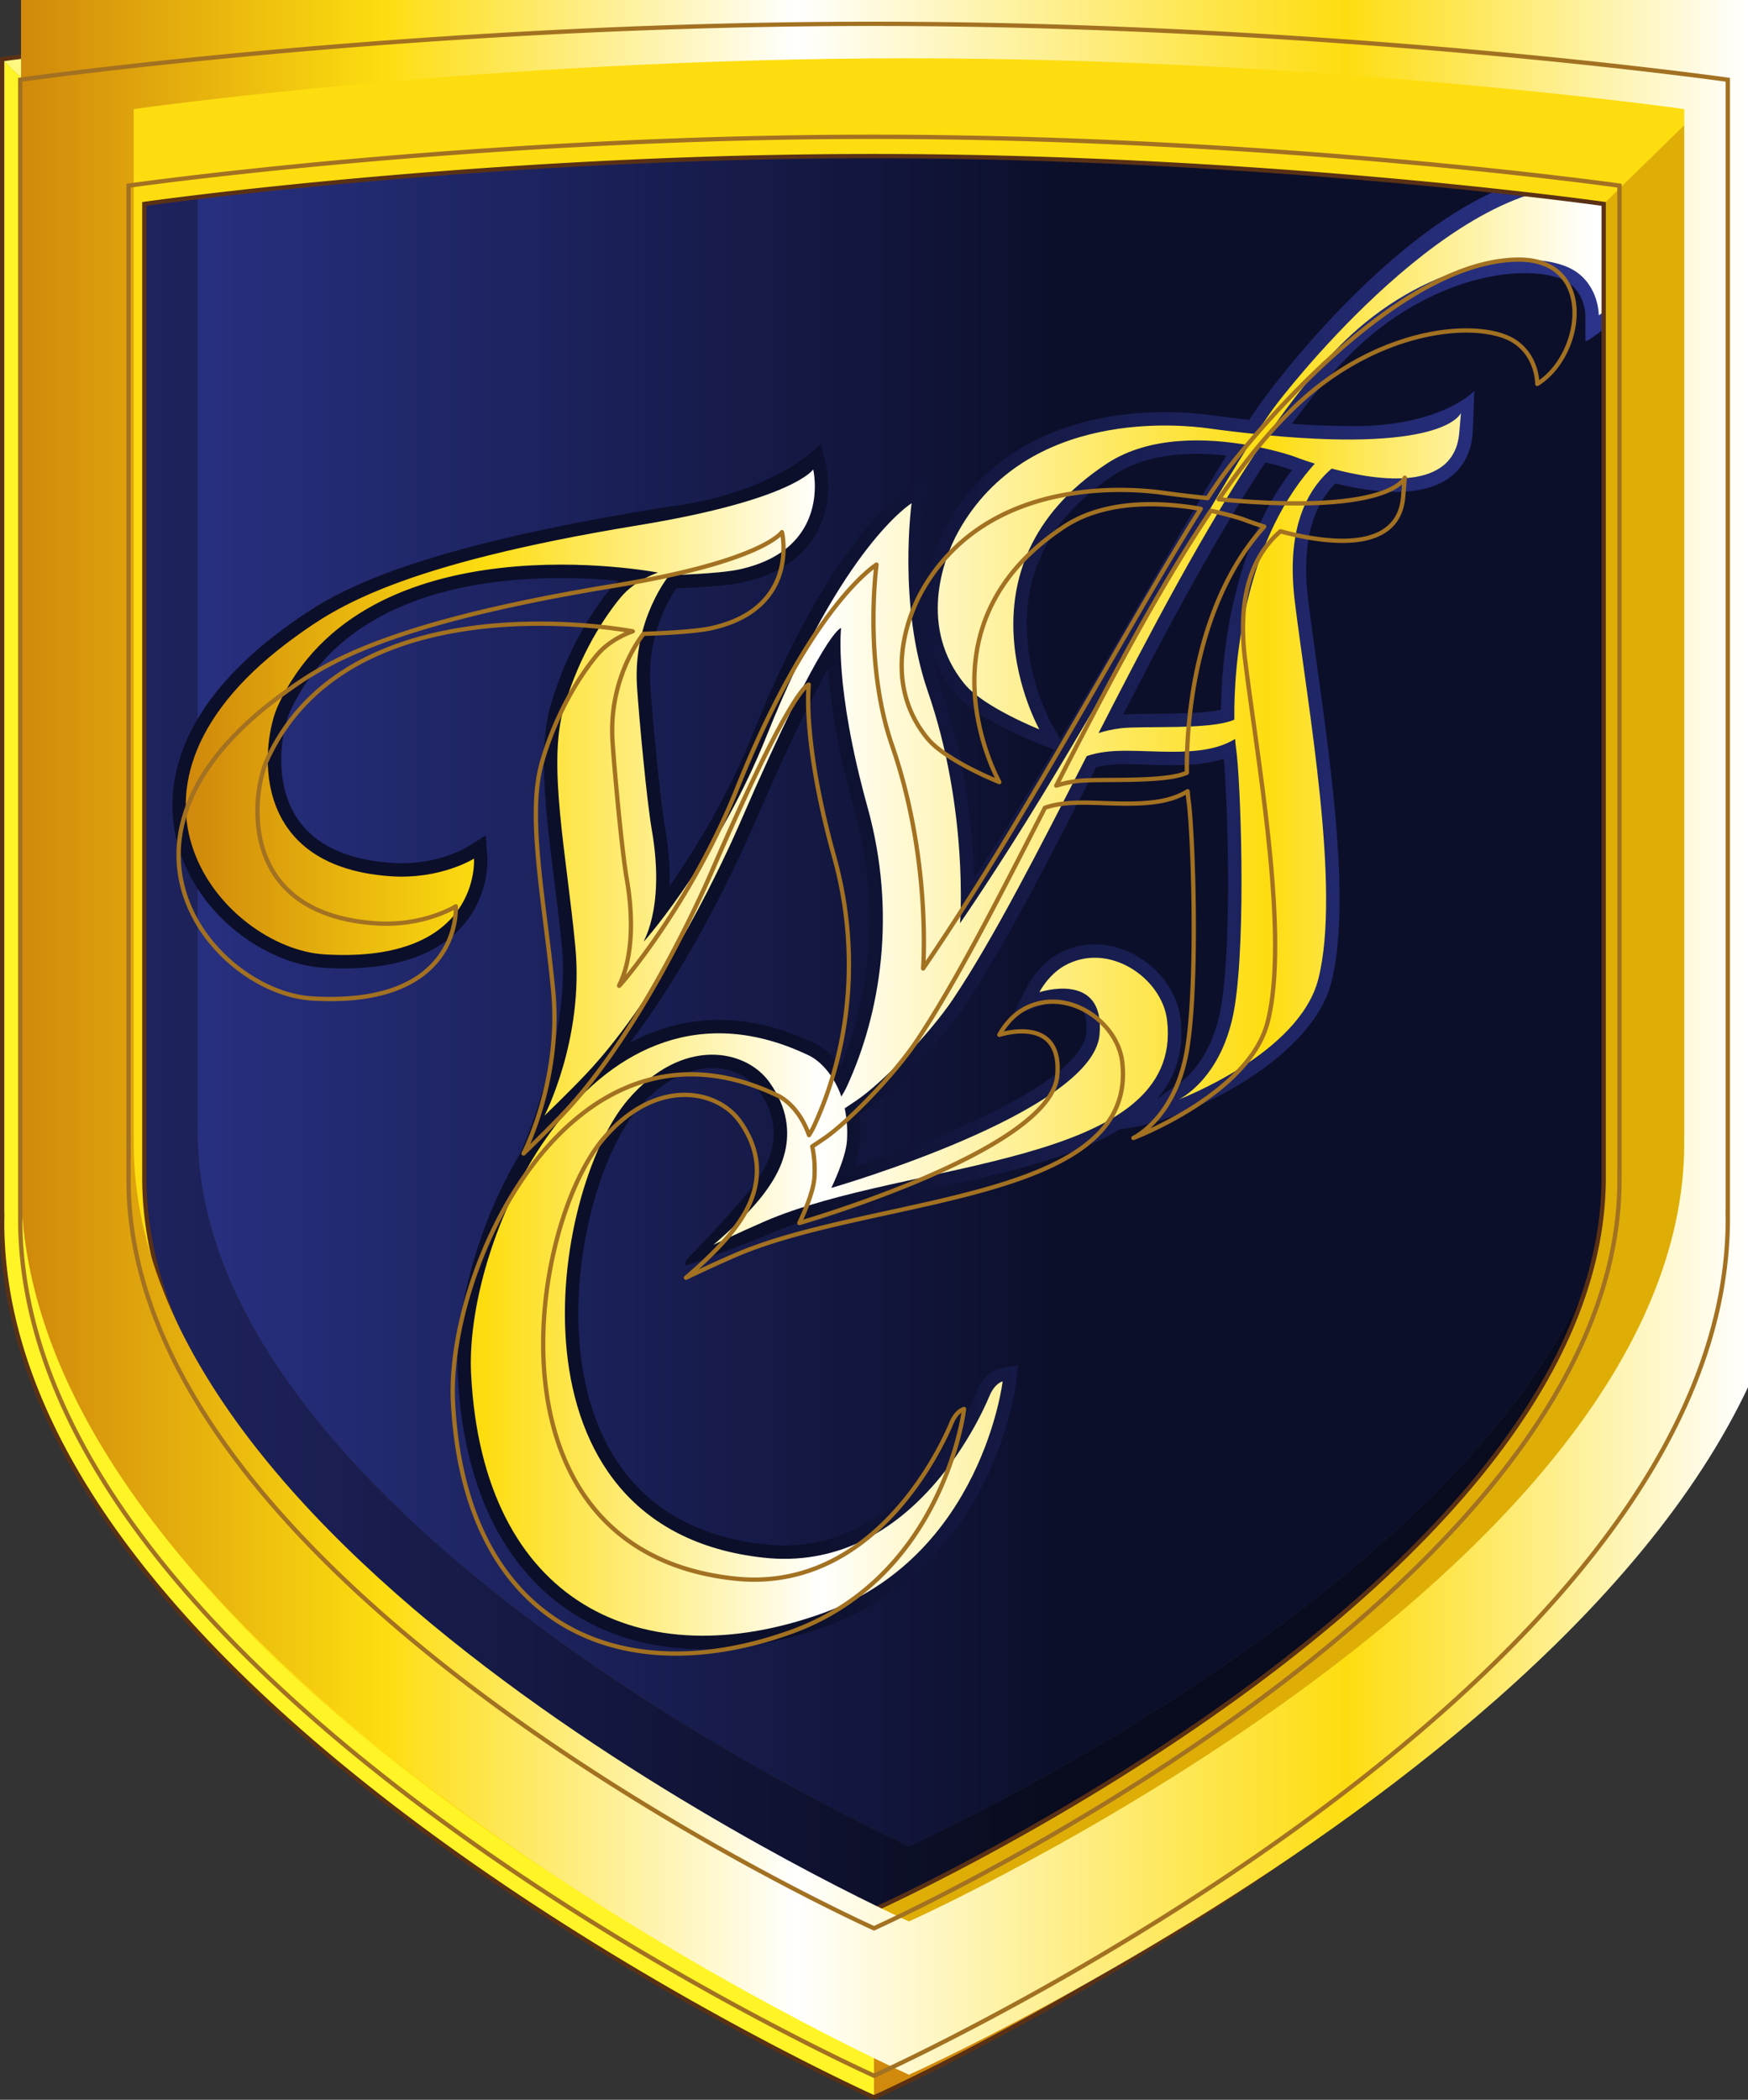 <svg xmlns="http://www.w3.org/2000/svg" viewBox="0 0 507.8 609.9" height="609.9" width="507.8"><rect x="0" y="0" width="507.8" height="609.9" fill="#333333" stroke="none"/><defs><clipPath id="a"><path d="M2031.23 55.898S46.973 947.47 46.973 2047.28c0 5.76.172 11.49.218 17.24h-.222v2629.31s911.902 130 1981.791 130c1069.89 0 1986.71-130 1986.71-130V2064.52h-.21c.05-5.75.21-11.48.21-17.24 0-1099.811-1984.24-1991.382-1984.24-1991.382m-2.27 4571.202c-981.6 0-1818.245-119.26-1818.245-119.26V2095.49h.207c-.047-5.27-.203-10.53-.203-15.82 0-1009.04 1820.511-1827.041 1820.511-1827.041s3.03 1.371 8.79 4.012c135.92 62.668 1811.71 854.899 1811.71 1823.029 0 5.29-.15 10.55-.19 15.82h.19v2412.35h-.01c-.47.06-841.45 119.26-1822.76 119.26m2.27-4060.198s-3.79 1.7-10.93 5C1880.57 636.66 441.738 1323.86 441.738 2162.09c0 4.61.133 9.2.176 13.8h-.18v2106.22s730.476 104.13 1587.516 104.13c857.03 0 1591.46-104.13 1591.46-104.13V2175.89h-.18c.04-4.6.18-9.19.18-13.8 0-881.01-1589.48-1595.188-1589.48-1595.188"/></clipPath><linearGradient id="b" gradientTransform="matrix(3968.51 0 0 -3968.51 46.968 2439.87)" gradientUnits="userSpaceOnUse" x2="1"><stop offset="0" stop-color="#2d3691"/><stop offset=".583" stop-color="#0c0f2a"/><stop offset="1" stop-color="#0c0f2a"/></linearGradient><clipPath id="c"><path d="M2031.23 252.629S210.719 1070.63 210.719 2079.67c0 5.29.156 10.55.203 15.82h-.207v2412.35S1047.36 4627.1 2028.96 4627.1c981.31 0 1822.29-119.2 1822.76-119.26h.01V2095.49h-.19c.04-5.27.19-10.53.19-15.82 0-968.13-1675.79-1760.361-1811.71-1823.029-5.76-2.641-8.79-4.012-8.79-4.012m-1.98 4133.611c-857.04 0-1587.516-104.13-1587.516-104.13V2175.89h.18c-.043-4.6-.176-9.19-.176-13.8 0-838.23 1438.832-1525.43 1578.562-1590.188 7.14-3.3 10.93-5 10.93-5S3620.71 1281.08 3620.71 2162.09c0 4.61-.14 9.2-.18 13.8h.18v2106.22s-734.43 104.13-1591.46 104.13"/></clipPath><linearGradient id="d" gradientTransform="matrix(3968.51 0 0 -3968.51 46.968 2439.87)" gradientUnits="userSpaceOnUse" x2="1"><stop offset="0" stop-color="#212666"/><stop offset=".583" stop-color="#090b1e"/><stop offset="1" stop-color="#090b1e"/></linearGradient><clipPath id="e"><path d="M2728.28 3105.54c-37.25-8.04-103.25-8.49-149.39-8.8-27.31-.19-51.52-.36-69.08-1.71 101.52 197.08 208.72 398.35 317.98 563.49 29.42-6.96 48.91-13.46 52.05-14.53 1.15-.44 3.63-1.41 7.28-2.76-139.46-181.61-157.68-432.82-158.84-535.69zm1.07-659.01c-23.07-141.38-104.56-182.78-108.02-184.47l-36.36-26.66c43.76 50.53 61.25 110.23 52.83 180.33-10.78 89.93-98.43 165.89-191.39 165.9-29.26.01-57.14-7.38-82.87-21.96-43-24.34-65.35-66.86-67.75-71.63l-32.82-64.99 69.08 23.01c.11.04 20.32 6.55 42.75 6.55 19.11 0 32.96-4.55 41.14-13.51 12.37-13.54 12.94-38.49 11.26-57.03-2.49-27.35-35.5-102.7-287.62-211.42-87.08-37.56-174.12-67.67-229.82-85.75 6.43 18.91 11.83 39.23 12.89 56.33 1.28 20.51.57 40.57-2.09 59.86l8.48 5.66c62.51 41.68 171.77 155.7 224.82 234.63 89.38 132.88 189.51 328.55 295.53 535.83 18.2 4.8 39.24 6.91 67.69 6.91 14.4 0 29.5-.51 45.49-1.05 17.96-.6 36.53-1.23 56.39-1.23 37.03 0 78.01 2.07 115.71 14.34 8.5-92.59 18.59-403.16-5.32-549.65zm-908.98-86.08c-72.4 34.71-144.44 52.32-214.12 52.32-68.38 0-135.13-17.2-198.04-50.56 143.31 187.7 249.8 425.29 272.5 477.71 84.33 194.85 137.4 300.32 169.56 357.19 4.84-68.09 19.5-173.3 59.48-317.21 69.49-250.18 16.61-455.66-30.63-571.35-16.61 23.26-36.9 41.43-58.75 51.9zm311.58 784.16c46.16-56.58 166.02-105.27 179.55-110.63l44.19-17.55c-17.47-29.3-34.88-58.23-52.18-86.62a7106.001 7106.001 0 0 0-126.74-200.29c-2.71 99.94-17.47 260.35-75.23 427.44-9.99 28.89-17.71 58.59-23.62 88.18 10.12-33.61 27.24-67.68 54.03-100.53zm358.04 486.08c47.27 31.08 109.29 46.84 184.33 46.84 21.35 0 43.58-1.29 66.45-3.84-55.99-90.93-124.95-210.32-197.4-335.74-57.18-99.01-115.79-200.45-173.86-298.28l-20.81 36.92c-.46.81-48.13 87.2-53.71 198.6-7.33 146.01 58.28 265.62 195 355.5zm1058.36 300.11c34.09 21.59 193.75 133.13 130.23 293.09-20.03 50.44-80.62 78.46-146.93 81.98-5.43.29-10.99.43-16.52.43-315.43 0-667.22-473.76-685.01-498.01-11.04-14.4-23.77-32.44-38.65-54.85-29 3.18-57.79 6.73-87.5 10.79-21.89 2.99-57.18 6.55-101 6.55-129.38 0-364.71-32.65-487.07-251.32-12.07-21.58-51.25-98.9-50.33-191.54-13.04 127.03 1.04 233.64 1.25 235.16l8.55 62.54-53.89-32.84c-6.62-4.04-163.99-103.73-335.99-533.7-59-147.49-133.95-268.62-189.41-347.68 1.51 40.51-1.88 84.96-10.22 132.52-10.36 59-27.86 245.01-32.43 315.04-7.21 110.66 39.07 190.53 57.75 217.89 32.44 1.15 109.65 4.73 148.51 13.37 74.49 16.55 128.43 50.84 160.3 101.91 45.9 73.55 27.24 154.13 26.42 157.52l-12.01 49.85s-95.62-105.61-326.15-138.16c-28.57-4.03-58-8.96-86.52-13.82-556.968-95.09-693.996-193.35-775.867-252.06-281.648-202.03-276.082-396.73-247.695-494.81 46.52-160.73 202.168-264.29 325.77-271.57 14.992-.87 29.769-1.32 43.917-1.32 117.719 0 205.676 30.29 261.415 90.04 65.21 69.89 60.18 153.83 59.93 157.37l-3.47 50.07-42.45-26.77c-.48-.29-58.585-35.64-145.76-35.64-7.68 0-15.469.28-23.157.81-104.875 7.43-177.347 43.69-215.394 107.8-49.028 82.6-28.078 192.29-11 229.65 112.953 247.01 391.901 298.86 606.011 298.86 48.66 0 92.32-2.79 127.11-6.13-5.81-5.31-11.46-11.12-16.74-17.47-26.9-32.28-93.8-122.27-133.73-260.23-28.6-98.75-11.11-239.08 7.41-387.64 6.29-50.51 12.8-102.74 17.79-155.1 18.56-194.9-85.29-445.73-93.49-459.38-99.27-165.1-146.33-361.3-139.56-494.13 10.07-197.79 67.04-352.62 169.33-460.18 95.12-100.01 226.09-152.87 378.76-152.87 87.78 0 180.7 17.32 276.19 51.49 153.7 54.99 275.66 166.39 352.7 322.15 57.82 116.91 70.08 216.84 70.58 221.03l4.71 40.06-39.73-7.02c-5.56-.97-34.18-8.04-52.02-50.81-14.71-35.34-151.67-345.12-430.24-345.12-14.45 0-29.28.83-44.07 2.46-185.57 20.5-311.5 111.76-374.31 271.26-43.64 110.81-53.93 252.43-28.98 398.75 21.5 126.06 67.81 242.68 120.87 304.35 49.72 57.79 108.24 89.62 164.78 89.62 42.77 0 81.33-18.04 103.15-48.25 70.97-98.3 13.38-179.55-5.54-206.24l-1.22-1.71c-36.67-51.96-154.66-173.16-154.66-173.16.09.04-4.98-13.23.95-11.38 31.43 9.79 139.83 50.43 186.87 70.8 96.2 41.66 225.06 69.77 349.68 96.96 141.96 30.98 288.75 63.01 395.85 116.33 13.15 6.54 25.32 13.39 36.95 20.41 131.06 10.93 425.95 148.41 471.69 327.82 43.11 169.14 1.26 469.09-32.37 710.09-7.25 51.92-14.08 100.97-19.42 144.28-14.52 117.77 5.98 205.28 60.93 260.45 50.72-12.55 96.26-18.91 135.59-18.91 139.32 0 166.99 81.2 171.08 129.6l3.67 95.95s-75.57-81.74-281.16-78.59c-38.18.59-80.46 1.69-126.17 5.03 65.09 89.36 125.13 156.01 182.73 202.98 102.68 83.74 228.92 133.73 337.7 133.73 41.11 0 76.12-7.54 96.05-20.68 38.52-25.42 39.02-71.24 39.02-73.18l.07-56.92s2.18-1.81 5.57.35z"/></clipPath><linearGradient id="f" gradientTransform="translate(3693.36 2656.56) scale(-3308.08 3308.08)" gradientUnits="userSpaceOnUse" x2="1"><stop offset="0" stop-color="#2d3691"/><stop offset=".583" stop-color="#0c0f2a"/><stop offset="1" stop-color="#0c0f2a"/></linearGradient><clipPath id="g"><path d="M2890.2 3672.16s18.86-7.48 47.93-16.62c-2.75-3.02-5.61-6.2-8.55-9.63-149.1-173.08-172.88-434.74-171.3-562.31-52.53-23.74-205.87-13.22-254.15-19.27-20.36-2.54-36.41-6.53-49.33-10.74 113.76 221.95 235 453.72 359.43 638.67 45.95-9.57 75.97-20.1 75.97-20.1zm688.15 318.64c103.18 70.7 128.37 285.17-48.3 285.11-308.87-.11-675.93-485.63-675.93-485.63-13.56-17.64-29.62-40.95-47.63-68.61-33.16 3.44-68.45 7.62-106.58 12.83-58.63 8.01-403.61 45.94-557.83-229.69-37.36-66.78-88.58-216.56 13.12-341.23 42.56-52.18 167.36-101.72 167.36-101.72s-203.44 360.92 150.94 593.89c96.99 63.77 227.98 56.76 317.04 41.04-114.1-180.06-295.86-510.84-461.41-782.59-101.76-166.98-183.74-285.46-183.74-285.46s19.67 252.63-72.21 518.43c-67.16 194.28-36.09 419.99-36.09 419.99s-153.48-93.58-323.75-519.22c-105-262.5-263.59-448.73-273.44-458.59-9.85-9.85 49.22 62.34 16.41 249.39-10.79 61.47-28.33 249.43-32.81 318.26-9.85 150.94 72.18 249.37 72.18 249.37s110.86 2.76 157.5 13.13c206.72 45.94 164.06 223.13 164.06 223.13s-44.06-67.86-390.46-124.68c-538.714-88.38-678.346-185.86-763.428-246.87-475.778-341.26-160.778-698.92 62.347-712.04 349.811-20.57 333.581 214.05 333.581 214.05s-74.979-47.28-187.03-39.37c-324.844 22.97-286.004 304.52-251.562 379.84 194.699 425.79 849.852 298.6 849.852 298.6s-50.33-15.62-83.14-55-91.87-124.68-127.96-249.37c-36.11-124.69 6.56-324.84 26.24-531.57 19.69-206.74-68.91-377.34-68.91-377.34s53.46 51.31 91.88 91.87c177.19 187.04 317.31 498.22 344.53 561.09 190.31 439.69 226.41 436.41 226.41 436.41s-15.97-130.2 59.06-400.32c65.63-236.24 29.53-459.34-45.94-623.43-3.66-7.95-7.95-15.64-12.56-23.02-16.88 48.28-47.09 79.63-72.74 91.91-479.06 229.71-770.61-399.28-754.68-711.99 26.24-515.16 383.53-678.201 784.21-534.85 357.66 127.97 403.59 518.44 403.59 518.44s-17.13-3.03-29.55-32.81c-22.11-53.13-178.9-397.01-505.29-360.94-593.91 65.61-476.21 821.12-301.87 1023.75 121.4 141.1 262.22 112.44 314.99 39.36 85.31-118.15 11.23-217.6-6.56-242.81-39.38-55.79-118.13-121.41-118.13-121.41s57.72 27.75 114.85 52.5c318.28 137.83 938.44 121.41 899.04 449.53-11.34 94.53-131.23 177.19-229.68 121.41-36.34-20.57-55.77-59.05-55.77-59.05s147.66 49.2 134.52-95.17c-15.83-173.97-599.36-342.03-599.36-342.03s32.53 66.34 34.99 105.78c1.66 26.6-.43 50.64-5.09 72.07 7.8 5.21 16.05 10.72 24.78 16.54 59.06 39.38 165.93 151.08 216.56 226.41 89.99 133.79 191.15 332.22 299.5 544.06 54.72 18.94 115.56 9.66 190.5 9.66 53.87 0 102.82 4.97 141.07 28.67.65-8.71 1.4-16.02 2.21-21.32 9.83-65.62 22.96-416.72-3.28-577.5-26.23-160.78-124.7-206.7-124.7-206.7s269.07 101.68 311.73 269.05c50.91 199.74-22.97 603.75-52.5 843.28-22.26 180.6 39.41 260.44 82.35 297.26 105.98-28.36 273.98-51.82 285.14 80.08l3.77 44.46s-30.33-88.19-432.4-50.08c72.17 104.28 145.31 191.93 218.63 251.71 188.89 154.04 396.97 162.5 469.23 114.84 53.44-35.27 52.5-98.43 52.5-98.43s-.63-.66 5.64 3.64z"/></clipPath><linearGradient id="h" gradientTransform="matrix(3244.24 0 0 -3244.24 415.088 2656.37)" gradientUnits="userSpaceOnUse" x2="1"><stop offset="0" stop-color="#d18a0b"/><stop offset=".202" stop-color="#fddd10"/><stop offset=".436" stop-color="#fff"/><stop offset=".748" stop-color="#fddd10"/><stop offset=".975" stop-color="#fff"/><stop offset="1" stop-color="#fff"/></linearGradient><clipPath id="i"><path d="M3763.68 2152.15h-.2c.05-5.02.2-10.02.2-15.05 0-960.24-1732.45-1738.67-1732.45-1738.67S298.773 1176.86 298.773 2137.1c0 5.03.149 10.03.192 15.05h-.195V4447.8s796.18 113.5 1730.3 113.5 1734.61-113.5 1734.61-113.5V2152.15zm251.79 2541.68s-916.82 130-1986.71 130c-1069.889 0-1981.791-130-1981.791-130V2064.52h.222c-.047-5.75-.218-11.48-.218-17.24C46.973 947.469 2031.23 55.898 2031.23 55.898S4015.47 947.47 4015.47 2047.28c0 5.76-.16 11.49-.21 17.24h.21v2629.31z"/></clipPath><linearGradient id="j" gradientTransform="matrix(3968.51 0 0 -3968.51 46.968 2439.87)" gradientUnits="userSpaceOnUse" x2="1"><stop offset="0" stop-color="#d18a0b"/><stop offset=".202" stop-color="#fddd10"/><stop offset=".436" stop-color="#fff"/><stop offset=".748" stop-color="#fddd10"/><stop offset=".975" stop-color="#fff"/><stop offset="1" stop-color="#fff"/></linearGradient></defs><g clip-path="url(#a)" transform="matrix(.13 0 0 -.13 0 609.9)"><path d="M2031.23 55.898S46.973 947.47 46.973 2047.28c0 5.76.172 11.49.218 17.24h-.222v2629.31s911.902 130 1981.791 130c1069.89 0 1986.71-130 1986.71-130V2064.52h-.21c.05-5.75.21-11.48.21-17.24 0-1099.811-1984.24-1991.382-1984.24-1991.382m-2.27 4571.202c-981.6 0-1818.245-119.26-1818.245-119.26V2095.49h.207c-.047-5.27-.203-10.53-.203-15.82 0-1009.04 1820.511-1827.041 1820.511-1827.041s3.03 1.371 8.79 4.012c135.92 62.668 1811.71 854.899 1811.71 1823.029 0 5.29-.15 10.55-.19 15.82h.19v2412.35h-.01c-.47.06-841.45 119.26-1822.76 119.26m2.27-4060.198s-3.79 1.7-10.93 5C1880.57 636.66 441.738 1323.86 441.738 2162.09c0 4.61.133 9.2.176 13.8h-.18v2106.22s730.476 104.13 1587.516 104.13c857.03 0 1591.46-104.13 1591.46-104.13V2175.89h-.18c.04-4.6.18-9.19.18-13.8 0-881.01-1589.48-1595.188-1589.48-1595.188" fill="url(#b)"/></g><g clip-path="url(#c)" transform="matrix(.13 0 0 -.13 0 609.9)"><path d="M2031.23 252.629S210.719 1070.63 210.719 2079.67c0 5.29.156 10.55.203 15.82h-.207v2412.35S1047.36 4627.1 2028.96 4627.1c981.31 0 1822.29-119.2 1822.76-119.26h.01V2095.49h-.19c.04-5.27.19-10.53.19-15.82 0-968.13-1675.79-1760.361-1811.71-1823.029-5.76-2.641-8.79-4.012-8.79-4.012m-1.98 4133.611c-857.04 0-1587.516-104.13-1587.516-104.13V2175.89h.18c-.043-4.6-.176-9.19-.176-13.8 0-838.23 1438.832-1525.43 1578.562-1590.188 7.14-3.3 10.93-5 10.93-5S3620.71 1281.08 3620.71 2162.09c0 4.61-.14 9.2-.18 13.8h.18v2106.22s-734.43 104.13-1591.46 104.13" fill="url(#d)"/></g><g clip-path="url(#e)" transform="matrix(.13 0 0 -.13 0 609.9)"><path d="M2728.28 3105.54c-37.25-8.04-103.25-8.49-149.39-8.8-27.31-.19-51.52-.36-69.08-1.71 101.52 197.08 208.72 398.35 317.98 563.49 29.42-6.96 48.91-13.46 52.05-14.53 1.15-.44 3.63-1.41 7.28-2.76-139.46-181.61-157.68-432.82-158.84-535.69zm1.07-659.01c-23.07-141.38-104.56-182.78-108.02-184.47l-36.36-26.66c43.76 50.53 61.25 110.23 52.83 180.33-10.78 89.93-98.43 165.89-191.39 165.9-29.26.01-57.14-7.38-82.87-21.96-43-24.34-65.35-66.86-67.75-71.63l-32.82-64.99 69.08 23.01c.11.04 20.32 6.55 42.75 6.55 19.11 0 32.96-4.55 41.14-13.51 12.37-13.54 12.94-38.49 11.26-57.03-2.49-27.35-35.5-102.7-287.62-211.42-87.08-37.56-174.12-67.67-229.82-85.75 6.43 18.91 11.83 39.23 12.89 56.33 1.28 20.51.57 40.57-2.09 59.86l8.48 5.66c62.51 41.68 171.77 155.7 224.82 234.63 89.38 132.88 189.51 328.55 295.53 535.83 18.2 4.8 39.24 6.91 67.69 6.91 14.4 0 29.5-.51 45.49-1.05 17.96-.6 36.53-1.23 56.39-1.23 37.03 0 78.01 2.07 115.71 14.34 8.5-92.59 18.59-403.16-5.32-549.65zm-908.98-86.08c-72.4 34.71-144.44 52.32-214.12 52.32-68.38 0-135.13-17.2-198.04-50.56 143.31 187.7 249.8 425.29 272.5 477.71 84.33 194.85 137.4 300.32 169.56 357.19 4.84-68.09 19.5-173.3 59.48-317.21 69.49-250.18 16.61-455.66-30.63-571.35-16.61 23.26-36.9 41.43-58.75 51.9zm311.58 784.16c46.16-56.58 166.02-105.27 179.55-110.63l44.19-17.55c-17.47-29.3-34.88-58.23-52.18-86.62a7106.001 7106.001 0 0 0-126.74-200.29c-2.71 99.94-17.47 260.35-75.23 427.44-9.99 28.89-17.71 58.59-23.62 88.18 10.12-33.61 27.24-67.68 54.03-100.53zm358.04 486.08c47.27 31.08 109.29 46.84 184.33 46.84 21.35 0 43.58-1.29 66.45-3.84-55.99-90.93-124.95-210.32-197.4-335.74-57.18-99.01-115.79-200.45-173.86-298.28l-20.81 36.92c-.46.81-48.13 87.2-53.71 198.6-7.33 146.01 58.28 265.62 195 355.5zm1058.36 300.11c34.09 21.59 193.75 133.13 130.23 293.09-20.03 50.44-80.62 78.46-146.93 81.98-5.43.29-10.99.43-16.52.43-315.43 0-667.22-473.76-685.01-498.01-11.04-14.4-23.77-32.44-38.65-54.85-29 3.18-57.79 6.73-87.5 10.79-21.89 2.99-57.18 6.55-101 6.55-129.38 0-364.71-32.65-487.07-251.32-12.07-21.58-51.25-98.9-50.33-191.54-13.04 127.03 1.04 233.64 1.25 235.16l8.55 62.54-53.89-32.84c-6.62-4.04-163.99-103.73-335.99-533.7-59-147.49-133.95-268.62-189.41-347.68 1.51 40.51-1.88 84.96-10.22 132.52-10.36 59-27.86 245.01-32.43 315.04-7.21 110.66 39.07 190.53 57.75 217.89 32.44 1.15 109.65 4.73 148.51 13.37 74.49 16.55 128.43 50.84 160.3 101.91 45.9 73.55 27.24 154.13 26.42 157.52l-12.01 49.85s-95.62-105.61-326.15-138.16c-28.57-4.03-58-8.96-86.52-13.82-556.968-95.09-693.996-193.35-775.867-252.06-281.648-202.03-276.082-396.73-247.695-494.81 46.52-160.73 202.168-264.29 325.77-271.57 14.992-.87 29.769-1.32 43.917-1.32 117.719 0 205.676 30.29 261.415 90.04 65.21 69.89 60.18 153.83 59.93 157.37l-3.47 50.07-42.45-26.77c-.48-.29-58.585-35.64-145.76-35.64-7.68 0-15.469.28-23.157.81-104.875 7.43-177.347 43.69-215.394 107.8-49.028 82.6-28.078 192.29-11 229.65 112.953 247.01 391.901 298.86 606.011 298.86 48.66 0 92.32-2.79 127.11-6.13-5.81-5.31-11.46-11.12-16.74-17.47-26.9-32.28-93.8-122.27-133.73-260.23-28.6-98.75-11.11-239.08 7.41-387.64 6.29-50.51 12.8-102.74 17.79-155.1 18.56-194.9-85.29-445.73-93.49-459.38-99.27-165.1-146.33-361.3-139.56-494.13 10.07-197.79 67.04-352.62 169.33-460.18 95.12-100.01 226.09-152.87 378.76-152.87 87.78 0 180.7 17.32 276.19 51.49 153.7 54.99 275.66 166.39 352.7 322.15 57.82 116.91 70.08 216.84 70.58 221.03l4.71 40.06-39.73-7.02c-5.56-.97-34.18-8.04-52.02-50.81-14.71-35.34-151.67-345.12-430.24-345.12-14.45 0-29.28.83-44.07 2.46-185.57 20.5-311.5 111.76-374.31 271.26-43.64 110.81-53.93 252.43-28.98 398.75 21.5 126.06 67.81 242.68 120.87 304.35 49.72 57.79 108.24 89.62 164.78 89.62 42.77 0 81.33-18.04 103.15-48.25 70.97-98.3 13.38-179.55-5.54-206.24l-1.22-1.71c-36.67-51.96-154.66-173.16-154.66-173.16.09.04-4.98-13.23.95-11.38 31.43 9.79 139.83 50.43 186.87 70.8 96.2 41.66 225.06 69.77 349.68 96.96 141.96 30.98 288.75 63.01 395.85 116.33 13.15 6.54 25.32 13.39 36.95 20.41 131.06 10.93 425.95 148.41 471.69 327.82 43.11 169.14 1.26 469.09-32.37 710.09-7.25 51.92-14.08 100.97-19.42 144.28-14.52 117.77 5.98 205.28 60.93 260.45 50.72-12.55 96.26-18.91 135.59-18.91 139.32 0 166.99 81.2 171.08 129.6l3.67 95.95s-75.57-81.74-281.16-78.59c-38.18.59-80.46 1.69-126.17 5.03 65.09 89.36 125.13 156.01 182.73 202.98 102.68 83.74 228.92 133.73 337.7 133.73 41.11 0 76.12-7.54 96.05-20.68 38.52-25.42 39.02-71.24 39.02-73.18l.07-56.92s2.18-1.81 5.57.35" fill="url(#f)"/></g><g clip-path="url(#g)" transform="matrix(.13 0 0 -.13 0 609.9)"><path d="M2890.2 3672.16s18.86-7.48 47.93-16.62c-2.75-3.02-5.61-6.2-8.55-9.63-149.1-173.08-172.88-434.74-171.3-562.31-52.53-23.74-205.87-13.22-254.15-19.27-20.36-2.54-36.41-6.53-49.33-10.74 113.76 221.95 235 453.72 359.43 638.67 45.95-9.57 75.97-20.1 75.97-20.1zm688.15 318.64c103.18 70.7 128.37 285.17-48.3 285.11-308.87-.11-675.93-485.63-675.93-485.63-13.56-17.64-29.62-40.95-47.63-68.61-33.16 3.44-68.45 7.62-106.58 12.83-58.63 8.01-403.61 45.94-557.83-229.69-37.36-66.78-88.58-216.56 13.12-341.23 42.56-52.18 167.36-101.72 167.36-101.72s-203.44 360.92 150.94 593.89c96.99 63.77 227.98 56.76 317.04 41.04-114.1-180.06-295.86-510.84-461.41-782.59-101.76-166.98-183.74-285.46-183.74-285.46s19.67 252.63-72.21 518.43c-67.16 194.28-36.09 419.99-36.09 419.99s-153.48-93.58-323.75-519.22c-105-262.5-263.59-448.73-273.44-458.59-9.85-9.85 49.22 62.34 16.41 249.39-10.79 61.47-28.33 249.43-32.81 318.26-9.85 150.94 72.18 249.37 72.18 249.37s110.86 2.76 157.5 13.13c206.72 45.94 164.06 223.13 164.06 223.13s-44.06-67.86-390.46-124.68c-538.714-88.38-678.346-185.86-763.428-246.87-475.778-341.26-160.778-698.92 62.347-712.04 349.811-20.57 333.581 214.05 333.581 214.05s-74.979-47.28-187.03-39.37c-324.844 22.97-286.004 304.52-251.562 379.84 194.699 425.79 849.852 298.6 849.852 298.6s-50.33-15.62-83.14-55-91.87-124.68-127.96-249.37c-36.11-124.69 6.56-324.84 26.24-531.57 19.69-206.74-68.91-377.34-68.91-377.34s53.46 51.31 91.88 91.87c177.19 187.04 317.31 498.22 344.53 561.09 190.31 439.69 226.41 436.41 226.41 436.41s-15.97-130.2 59.06-400.32c65.63-236.24 29.53-459.34-45.94-623.43-3.66-7.95-7.95-15.64-12.56-23.02-16.88 48.28-47.09 79.63-72.74 91.91-479.06 229.71-770.61-399.28-754.68-711.99 26.24-515.16 383.53-678.201 784.21-534.85 357.66 127.97 403.59 518.44 403.59 518.44s-17.13-3.03-29.55-32.81c-22.11-53.13-178.9-397.01-505.29-360.94-593.91 65.61-476.21 821.12-301.87 1023.75 121.4 141.1 262.22 112.44 314.99 39.36 85.31-118.15 11.23-217.6-6.56-242.81-39.38-55.79-118.13-121.41-118.13-121.41s57.72 27.75 114.85 52.5c318.28 137.83 938.44 121.41 899.04 449.53-11.34 94.53-131.23 177.19-229.68 121.41-36.34-20.57-55.77-59.05-55.77-59.05s147.66 49.2 134.52-95.17c-15.83-173.97-599.36-342.03-599.36-342.03s32.53 66.34 34.99 105.78c1.66 26.6-.43 50.64-5.09 72.07 7.8 5.21 16.05 10.72 24.78 16.54 59.06 39.38 165.93 151.08 216.56 226.41 89.99 133.79 191.15 332.22 299.5 544.06 54.72 18.94 115.56 9.66 190.5 9.66 53.87 0 102.82 4.97 141.07 28.67.65-8.71 1.4-16.02 2.21-21.32 9.83-65.62 22.96-416.72-3.28-577.5-26.23-160.78-124.7-206.7-124.7-206.7s269.07 101.68 311.73 269.05c50.91 199.74-22.97 603.75-52.5 843.28-22.26 180.6 39.41 260.44 82.35 297.26 105.98-28.36 273.98-51.82 285.14 80.08l3.77 44.46s-30.33-88.19-432.4-50.08c72.17 104.28 145.31 191.93 218.63 251.71 188.89 154.04 396.97 162.5 469.23 114.84 53.44-35.27 52.5-98.43 52.5-98.43s-.63-.66 5.64 3.64" fill="url(#h)"/></g><path d="M361.275 150.88l-.23.581c.01.005 2.38.944 6.034 2.093l.187-.596-.462-.422c-.346.38-.708.784-1.08 1.218h.001c-18.259 21.22-21.565 52.765-21.574 69.251 0 .499.003.984.009 1.454l.625-.009-.258-.569c-1.524.693-3.913 1.17-6.696 1.47-4.177.454-9.252.535-13.847.57-4.603.038-8.701.027-11.046.318-2.583.322-4.632.83-6.282 1.369l.194.593.556.285c14.218-27.74 29.366-56.695 44.891-79.77l-.518-.348-.128.612a93.639 93.639 0 0 1 6.856 1.693c.822.237 1.464.438 1.9.578.437.14.66.219.66.219l.208-.59-.23.581.23-.581.207-.589c-.02-.007-3.796-1.332-9.576-2.535a.624.624 0 0 0-.646.263c-15.583 23.162-30.744 52.149-44.966 79.897a.623.623 0 0 0 .75.879c1.58-.515 3.545-1.004 6.05-1.316 2.917-.369 9.245-.235 15.621-.37 3.192-.069 6.407-.206 9.251-.515 2.848-.313 5.316-.783 7.076-1.574a.626.626 0 0 0 .368-.577 107.19 107.19 0 0 1-.009-1.438c-.01-16.331 3.346-47.654 21.27-68.436l.001-.001c.363-.422.714-.815 1.057-1.19a.626.626 0 0 0-.275-1.016 111.917 111.917 0 0 1-4.334-1.46 60.964 60.964 0 0 1-1.198-.442c-.275-.104-.416-.16-.417-.16l-.023-.009-.207.589zm86.019-39.83l.354.515c6.384-4.393 10.38-12.9 10.392-20.67.001-4.221-1.196-8.256-3.928-11.245-2.73-2.991-6.97-4.869-12.846-4.864h-.011.001c-9.819.006-20.017 3.853-29.805 9.576-29.35 17.178-55.157 51.35-55.185 51.376l.003-.004c-1.71 2.226-3.725 5.15-5.982 8.617l.524.34.065-.621c-4.14-.43-8.544-.952-13.304-1.602-1.943-.265-6.373-.79-12.2-.79-8.17 0-19.095 1.028-29.796 5.268-10.699 4.237-21.181 11.709-28.361 24.548-2.671 4.779-5.891 12.859-5.895 21.887-.003 6.987 1.949 14.548 7.596 21.467 2.786 3.402 8.054 6.576 12.651 8.963 4.595 2.379 8.51 3.933 8.523 3.938a.627.627 0 0 0 .775-.888l-.076-.14c-.775-1.425-7.114-13.642-7.109-28.887.016-14.168 5.401-30.92 25.851-44.381 7.343-4.83 16.334-6.37 24.759-6.37 5.207 0 10.193.587 14.419 1.333l.109-.615-.528-.335c-14.283 22.54-36.998 63.88-57.682 97.834a890.456 890.456 0 0 1-16.243 25.65 698.352 698.352 0 0 1-4.909 7.368c-1.159 1.712-1.795 2.63-1.796 2.633l.514.357.624.048c0-.013.222-2.868.222-7.758-.001-11.42-1.207-33.937-9.281-57.298-4.326-12.511-5.375-26.126-5.374-36.313 0-4.712.223-8.692.446-11.49.112-1.4.223-2.505.307-3.257.083-.752.138-1.149.138-1.15a.624.624 0 0 0-.945-.619c-.14.085-19.406 11.912-40.723 65.205-6.542 16.353-14.758 30.34-21.49 40.388-3.365 5.024-6.36 9.064-8.59 11.921a126.484 126.484 0 0 1-2.715 3.374c-.677.809-1.13 1.314-1.248 1.431h.001l-.036.035.003.004-.002-.004h-.001l.003.004-.002-.004.297.396-.23-.439-.067.043.297.396-.23-.439.277.532v-.598c-.17.005-.232.049-.276.066l.276.532v-.598.618l.511-.347c-.102-.173-.367-.286-.511-.27v.617l.511-.347-.504.343h.61c-.003-.063 0-.176-.106-.343l-.503.343h.61-.493l.469.159c0-.012.017-.02.024-.159h-.493l.469.159.001-.003c.018-.045.101-.224.216-.467.819-1.749 3.254-7.343 3.25-17.494 0-3.853-.347-8.363-1.262-13.575-1.338-7.617-3.535-31.142-4.093-39.716a47.6 47.6 0 0 1-.101-3.099c-.001-8.429 2.251-15.346 4.504-20.156a43.599 43.599 0 0 1 3.092-5.553 29.695 29.695 0 0 1 1.292-1.807l.092-.115-.48-.4.016.623c.004 0 3.474-.086 7.679-.335 4.209-.25 9.133-.656 12.128-1.32 9.267-2.053 14.68-6.24 17.725-10.816 3.046-4.574 3.727-9.481 3.727-12.975 0-2.886-.464-4.821-.472-4.856a.627.627 0 0 0-.502-.47.628.628 0 0 0-.63.276l.015.01-.015-.011v.001l.015.01-.015-.011c-.086.124-1.697 2.243-8.541 5.181-6.842 2.939-18.904 6.694-39.844 10.129-33.696 5.528-54.934 11.344-69.1 16.745-14.161 5.396-21.267 10.403-26.591 14.223-22.847 16.378-31.296 33.182-31.294 47.828 0 11.817 5.493 22.139 13.142 29.622 7.655 7.483 17.468 12.163 26.273 12.687 1.847.109 3.614.16 5.306.16 17.573.01 26.925-5.656 31.8-11.914 4.873-6.251 5.265-12.972 5.267-15.031 0-.401-.015-.626-.015-.64a.623.623 0 0 0-.958-.485l-.081.049c-.861.519-8.495 4.89-19.805 4.887-1.01 0-2.048-.035-3.115-.11-13.726-.976-22.087-5.642-27.065-11.681-4.977-6.041-6.594-13.535-6.594-20.236-.003-6.244 1.415-11.795 2.738-14.679 7.543-16.487 20.638-26.261 35.153-31.946 14.51-5.683 30.423-7.239 43.442-7.238 7.777 0 14.521.554 19.317 1.108 2.399.277 4.31.554 5.62.761a86.54 86.54 0 0 1 2.011.344l.12-.614-.186-.597c-.05.023-6.429 1.98-10.686 7.072-4.148 4.978-11.573 15.709-16.115 31.398-1.286 4.443-1.779 9.595-1.78 15.278.002 14.632 3.27 32.819 5.039 51.4.243 2.564.353 5.083.353 7.542 0 11.062-2.227 20.895-4.456 27.956a91.59 91.59 0 0 1-3.062 8.319c-.418.975-.764 1.73-1.007 2.238-.12.254-.215.448-.28.577l-.095.19a.623.623 0 0 0 .987.738c.003-.003 6.687-6.417 11.506-11.506 22.257-23.505 39.764-62.427 43.186-70.317 11.713-27.063 18.748-40.684 22.851-47.51 2.05-3.412 3.37-5.124 4.148-5.954.387-.415.64-.606.762-.681l.067-.038.016-.007-.119-.317v.333l.119-.016-.119-.317v.333-.599l-.067.594.067.005v-.599l-.067.594.07-.62-.62-.076c-.004.025-.183 1.5-.183 4.46-.001 6.953.99 22.09 7.583 45.823a115.857 115.857 0 0 1 4.257 31.063c0 17.476-3.992 33.451-9.965 46.437a25.366 25.366 0 0 1-1.532 2.808l.53.331.59-.206c-2.165-6.175-6.017-10.213-9.413-11.846-8.991-4.312-17.485-6.234-25.416-6.234-10.984-.001-20.868 3.689-29.479 9.732-12.917 9.068-23.002 23.412-29.876 38.672-6.873 15.263-10.534 31.443-10.536 44.26 0 1.08.026 2.135.078 3.165 1.267 24.896 8.703 43.323 20.31 55.528 11.604 12.207 27.355 18.14 45.082 18.137 10.591 0 21.892-2.112 33.468-6.254 22.545-8.065 35.274-24.418 42.34-38.713 7.072-14.298 8.514-26.562 8.52-26.607a.623.623 0 0 0-.73-.689c-.078.014-.716.145-1.536.775-.821.629-1.814 1.754-2.625 3.703-1.296 3.116-6.39 14.425-15.702 24.916-9.321 10.496-22.806 20.146-40.963 20.146-1.899 0-3.849-.105-5.851-.326-20.762-2.301-34.411-11.343-42.945-23.719-8.53-12.377-11.915-28.147-11.914-43.852 0-12.17 2.032-24.294 5.245-34.738 3.21-10.441 7.613-19.205 12.285-24.631 7.69-8.931 15.924-12.286 22.967-12.289 6.698-.001 12.34 3.05 15.426 7.328 3.671 5.088 4.911 9.837 4.914 14.018.002 7.734-4.292 13.565-5.738 15.607-2.415 3.423-6.088 7.203-9.149 10.11a136.615 136.615 0 0 1-5.08 4.585c-.276.236-.426.36-.426.36a.626.626 0 0 0-.126.82c.17.263.512.36.796.225.001-.002.45-.217 1.236-.59 2.36-1.12 7.754-3.648 13.099-5.963 19.152-8.301 47.297-12.132 70.682-18.535 11.695-3.206 22.213-7.054 29.865-12.496 3.826-2.723 6.936-5.85 9.09-9.504 2.155-3.652 3.345-7.829 3.343-12.59 0-1.201-.075-2.439-.228-3.715-.575-4.767-3.25-9.247-7.03-12.55-3.785-3.299-8.692-5.432-13.79-5.435-2.95 0-5.962.721-8.82 2.34-4.742 2.699-7.187 7.596-7.22 7.643a.626.626 0 0 0 .755.875l.124-.04c.593-.183 3.253-.94 6.208-.94 2.305 0 4.76.462 6.595 1.912 1.828 1.449 3.16 3.89 3.168 8.194 0 .664-.032 1.37-.1 2.121-.23 2.546-1.513 5.145-3.647 7.74-3.73 4.541-10.035 9.013-17.385 13.111-11.026 6.155-24.395 11.502-34.999 15.302a370.829 370.829 0 0 1-13.2 4.455 272.108 272.108 0 0 1-5.239 1.602l.173.6.561.275a70.71 70.71 0 0 0 2.093-4.809c1.062-2.721 2.176-6.046 2.343-8.65a36.28 36.28 0 0 0 .072-2.277c0-2.493-.263-4.795-.72-6.903l-.612.133.348.52c.975-.653 2.006-1.34 3.097-2.068 3.765-2.513 8.958-7.248 14.034-12.552 5.074-5.305 10.01-11.164 13.208-15.92 11.283-16.779 23.93-41.59 37.475-68.071l-.557-.285.205.59c3.354-1.162 6.93-1.458 10.873-1.458 3.864 0 8.074.284 12.735.285 6.766-.004 13.002-.611 17.964-3.677l-.33-.532-.623.045c.081 1.1.176 2.025.281 2.714v-.001c.34 2.255.72 7.404 1.01 14.037.293 6.638.498 14.779.498 23.09.001 12.873-.495 26.165-1.916 34.867-1.623 9.935-5.46 16.275-8.875 20.142-1.709 1.934-3.313 3.248-4.483 4.075a17.36 17.36 0 0 1-1.389.893 8.888 8.888 0 0 1-.372.203l-.093.047-.023.012a.624.624 0 0 0 .485 1.15c.025-.009 8.463-3.197 17.598-9.027 9.124-5.835 18.997-14.293 21.753-25.033 1.575-6.186 2.197-13.859 2.199-22.374-.003-26.3-5.963-60.668-8.748-83.267-.402-3.264-.582-6.259-.582-9.006.013-16.124 6.186-23.745 10.663-27.6l-.407-.475-.161.603c5.367 1.435 12.001 2.777 18.155 2.778 4.561-.003 8.872-.733 12.211-2.784 3.344-2.045 5.642-5.474 6.06-10.555l.471-5.557a.625.625 0 0 0-1.214-.257l.195.068-.19-.078-.005.01.195.068-.19-.078c-.023.045-.726 1.775-4.95 3.539-4.223 1.758-11.958 3.505-25.883 3.504-6.213 0-13.658-.346-22.572-1.191l-.058.622.513.355c9.002-13.007 18.118-23.922 27.21-31.335 15.585-12.712 32.222-17.421 44.188-17.419 6.027-.005 10.865 1.207 13.727 3.102 3.082 2.035 4.648 4.84 5.453 7.225.804 2.38.83 4.323.829 4.53v.022a.622.622 0 0 0 .622.63.623.623 0 0 0 .464-1.046c-.125-.126-.175-.13-.213-.151l-.1-.034-.058-.011-.013-.003-.077-.005c-.124.003-.18.028-.223.041-.141.062-.136.078-.164.093l-.07.066-.068.085c-.023.051-.088.096-.103.344-.01.12.065.367.243.495.171.126.31.129.383.131l.19-.029c.112-.038.122-.053.165-.076.105-.06.275-.17.705-.465l-.353-.515-.353-.516c-.297.204-.467.317-.556.372l-.069.043.173.314-.144-.328-.029.014.173.314-.144-.328.23.521-.17-.543-.06.022.23.521-.17-.543.182.586v-.614l-.182.028.182.586v-.614.624l.382-.494c-.17-.126-.309-.127-.382-.13v.624l.382-.494-.382.494h.624a.636.636 0 0 0-.242-.494l-.382.494h.624-.622l.547.296c.023-.05.069-.115.075-.296h-.622l.547.296-.541-.292.461.407.08-.115-.541-.292.461.407-.461-.407.427.443.034-.036-.461-.407.427.443-.432-.448.397.48.035-.032-.432-.448.397.48-.398-.482.346.52.052-.038-.398-.482.346.52-.074.042-.272-.563v.625c.182-.006.227-.046.272-.062l-.272-.563v.625-.625l-.078.62-.019-.001-.037-.008-.07-.02-.115-.053-.143-.115.462-.423h-.625a.623.623 0 0 0 .163.423l.462-.423h-.625a.626.626 0 0 0 1.25.006v-.032c-.002-.298-.03-2.364-.894-4.931-.863-2.563-2.579-5.644-5.95-7.87-3.191-2.097-8.221-3.303-14.415-3.307-12.283.002-29.165 4.809-44.978 17.7-9.237 7.534-18.406 18.53-27.447 31.593a.624.624 0 0 0 .455.977c8.946.849 16.429 1.198 22.689 1.198 14.481-.001 22.413-1.865 26.782-3.78 4.365-1.908 5.174-3.918 5.229-4.096l-.591-.203-.623-.054-.059.695-.412 4.864c-.416 4.765-2.446 7.72-5.47 9.596-3.03 1.87-7.126 2.6-11.556 2.598-5.974.001-12.528-1.315-17.832-2.735a.623.623 0 0 0-.568.13c-4.697 4.009-11.114 12.102-11.1 28.549 0 2.802.183 5.848.592 9.158 2.793 22.644 8.739 56.987 8.738 83.115 0 8.453-.624 16.042-2.16 22.065-2.579 10.18-12.189 18.538-21.214 24.288-4.508 2.877-8.856 5.109-12.074 6.619a99.01 99.01 0 0 1-3.859 1.715 68.79 68.79 0 0 1-1.066.435c-.244.096-.369.143-.369.143l.22.585.265.566c.058-.027 3.21-1.506 6.768-5.534 3.559-4.027 7.515-10.605 9.171-20.77 1.443-8.842 1.934-22.157 1.934-35.067 0-8.332-.205-16.489-.499-23.145-.294-6.661-.67-11.801-1.022-14.167l-.002-.003a36.786 36.786 0 0 1-.27-2.616.623.623 0 0 0-.952-.485c-4.603 2.857-10.605 3.494-17.305 3.49-4.611 0-8.81-.284-12.735-.285-4.003.001-7.726.296-11.281 1.528a.62.62 0 0 0-.353.305c-13.542 26.478-26.186 51.275-37.4 67.943-3.131 4.661-8.039 10.491-13.074 15.753-5.03 5.262-10.207 9.969-13.823 12.377l-3.099 2.068a.627.627 0 0 0-.263.652c.44 2.02.692 4.233.692 6.638 0 .716-.023 1.45-.069 2.2-.14 2.325-1.214 5.612-2.26 8.271a73.512 73.512 0 0 1-1.879 4.357l-.171.358a.626.626 0 0 0 .734.876c.013-.005 18.265-5.26 36.792-13.249 9.264-3.996 18.598-8.672 25.774-13.74 3.587-2.537 6.639-5.17 8.875-7.888 2.232-2.716 3.662-5.53 3.926-8.42.073-.788.106-1.531.106-2.235.01-4.551-1.472-7.474-3.646-9.176-2.169-1.703-4.909-2.177-7.367-2.18-3.614.005-6.69 1.033-6.727 1.043l.198.594.559.281.022-.045c.251-.491 2.628-4.782 6.698-7.073a16.487 16.487 0 0 1 8.202-2.178c4.744-.001 9.386 2 12.968 5.128 3.583 3.125 6.087 7.36 6.612 11.757.148 1.229.219 2.416.219 3.565-.001 4.555-1.125 8.486-3.17 11.955-3.573 6.066-10.018 10.729-18.261 14.502-12.36 5.663-28.707 9.306-45.128 12.888-16.424 3.587-32.922 7.115-45.669 12.633-7.156 3.1-14.375 6.57-14.378 6.572l.271.564.4.48c.017-.02 9.869-8.211 14.876-15.295 1.443-2.05 5.963-8.13 5.966-16.328.003-4.432-1.336-9.473-5.15-14.75-3.343-4.63-9.36-7.845-16.44-7.846-7.448-.002-16.046 3.574-23.913 12.724-4.843 5.634-9.28 14.517-12.533 25.079-3.249 10.56-5.3 22.795-5.3 35.105.001 15.878 3.413 31.895 12.134 44.562 8.719 12.669 22.777 21.933 43.837 24.251 2.048.227 4.044.334 5.99.334 18.627 0 32.45-9.917 41.897-20.567 9.455-10.655 14.59-22.07 15.921-25.265.741-1.774 1.595-2.7 2.232-3.192.32-.245.588-.381.765-.456l.197-.07.037-.01h.003l-.073-.364.064.365.009-.001-.073-.364.064.365-.109-.615-.62-.073s-.021.18-.074.535c-.388 2.663-2.493 14.915-9.698 28.33-7.21 13.42-19.488 27.988-40.268 35.425-11.46 4.1-22.624 6.18-33.047 6.18-17.455-.004-32.824-5.814-44.177-17.748-11.35-11.936-18.708-30.044-19.967-54.731a61.06 61.06 0 0 1-.076-3.1c-.007-16.781 6.441-39.721 18.272-58.385 5.913-9.335 13.168-17.603 21.609-23.524 8.442-5.922 18.06-9.505 28.76-9.506 7.727.001 16.03 1.87 24.876 6.111 3.016 1.438 6.718 5.237 8.773 11.131a.62.62 0 0 0 .52.415.623.623 0 0 0 .6-.29 26.364 26.364 0 0 0 1.607-2.947c6.048-13.148 10.08-29.293 10.08-46.96 0-10.065-1.31-20.623-4.302-31.398-6.565-23.632-7.538-38.653-7.538-45.487 0-1.455.044-2.539.088-3.255.021-.359.043-.625.06-.801.016-.175.025-.253.025-.254a.623.623 0 0 0-.55-.696l-.073-.004c-.175.001-.371.06-.624.216-.86.556-2.712 2.359-7.018 9.975-4.292 7.614-10.97 21.031-21.23 44.736-3.384 7.829-20.907 46.703-42.947 69.955-2.392 2.527-5.26 5.394-7.528 7.628a489.844 489.844 0 0 1-3.935 3.835l.432.451.555.289c.023-.05 9.036-17.395 9.041-39.856 0-2.497-.11-5.055-.36-7.66-1.777-18.643-5.035-36.83-5.032-51.282 0-5.611.491-10.655 1.73-14.93 4.481-15.483 11.82-26.078 15.875-30.945 1.975-2.372 4.507-4.055 6.546-5.132a26.512 26.512 0 0 1 2.55-1.181c.318-.127.571-.22.744-.28l.196-.067.061-.018a.627.627 0 0 0-.066-1.212c-.026-.005-11.515-2.235-27.187-2.235-13.118.002-29.169 1.56-43.897 7.323-14.724 5.759-28.142 15.76-35.834 32.591-1.416 3.105-2.848 8.76-2.852 15.199 0 6.892 1.66 14.69 6.88 21.031 5.219 6.344 13.978 11.151 27.941 12.133 1.096.077 2.165.113 3.203.113 12.413-.002 20.494-5.093 20.552-5.128l-.332-.53-.624.043.006.134c.004.094.007.236.007.42.002 1.906-.379 8.345-5.003 14.263-4.623 5.91-13.492 11.422-30.814 11.432-1.666 0-3.409-.051-5.233-.159-8.419-.488-18.019-5.033-25.472-12.331-7.458-7.299-12.767-17.311-12.766-28.729.002-14.136 8.126-30.561 30.772-46.812 5.31-3.808 12.25-8.708 26.309-14.071 14.055-5.36 35.214-11.16 68.857-16.68 21.685-3.558 33.932-7.462 40.793-10.502 6.857-3.038 8.343-5.217 8.437-5.36l-.524-.34-.608.147.017.073c.08.368.421 2.082.421 4.49.001 3.338-.655 7.989-3.518 12.282-2.865 4.29-7.932 8.278-16.956 10.29-2.834.63-7.754 1.046-11.93 1.292a257.942 257.942 0 0 1-7.636.334.62.62 0 0 0-.465.224c-.045.06-9.264 11.12-9.27 28.432 0 1.038.032 2.099.104 3.18.563 8.636 2.751 32.1 4.108 39.851.903 5.144 1.244 9.582 1.244 13.359 0 5.966-.851 10.284-1.696 13.138a27.484 27.484 0 0 1-1.158 3.21 29.17 29.17 0 0 1-.382.838l-.119.256-.045.118c-.014.051-.039.088-.044.245.003.07.002.19.11.359.105.179.375.292.523.277.232-.011.29-.074.345-.099.132-.088.157-.127.23-.193v-.001c.189-.19.626-.683 1.32-1.512 4.83-5.769 21.474-27.216 32.999-56.021 10.623-26.558 20.713-42.73 28.128-52.251 3.707-4.762 6.745-7.859 8.85-9.762a34.53 34.53 0 0 1 2.418-2.016c.275-.205.484-.351.621-.445l.153-.1.043-.027-.326-.534-.619-.085c-.002.02-.902 6.562-.902 16.067.001 10.273 1.047 24.005 5.442 36.722 8.01 23.162 9.214 45.557 9.213 56.888 0 2.427-.055 4.345-.11 5.655a87.728 87.728 0 0 1-.075 1.498c-.021.339-.034.509-.034.509a.622.622 0 0 0 .414.637c.266.095.561 0 .722-.234.005-.006 10.258-14.825 22.988-35.71 20.702-33.986 43.427-75.34 57.671-97.817a.626.626 0 0 0-.42-.95c-4.281-.755-9.335-1.351-14.636-1.351-8.57.001-17.805 1.555-25.446 6.575-20.793 13.651-26.429 30.943-26.414 45.425.006 16.63 7.321 29.59 7.346 29.641l.544-.308.231-.58c-.001 0-.237-.095-.671-.275-1.516-.632-5.396-2.307-9.463-4.528-4.063-2.213-8.317-4.999-10.533-7.727-5.447-6.68-7.31-13.916-7.314-20.676-.004-8.725 3.142-16.646 5.736-21.277 7.029-12.558 17.235-19.834 27.73-23.997 10.493-4.158 21.269-5.18 29.335-5.18 5.754 0 10.124.518 12.033.78 4.773.652 9.191 1.174 13.342 1.607a.625.625 0 0 0 .589-.282c2.245-3.45 4.247-6.353 5.925-8.536l.002-.004c.002 0 .177-.233.52-.675 2.578-3.316 14.503-18.296 30.278-32.425 15.766-14.14 35.409-27.372 53.197-27.356h.01c5.62.005 9.452 1.761 11.923 4.458 2.47 2.7 3.6 6.407 3.6 10.401.012 7.349-3.875 15.562-9.849 19.639l.353.516" fill="#a27121"/><path d="M475.04 341.641h-.025c.006.641.025 1.28.025 1.921 0 122.57-221.136 221.93-221.136 221.93s-221.137-99.36-221.137-221.93c0-.64.019-1.28.024-1.92h-.025V48.615S134.394 34.128 253.63 34.128c119.234 0 221.411 14.488 221.411 14.488v293.025zm32.14-324.429S390.154.62 253.589.62.625 17.212.625 17.212v335.615h.029c-.007.734-.029 1.465-.029 2.2 0 140.384 253.279 254.188 253.279 254.188S507.18 495.41 507.18 355.027c0-.734-.021-1.466-.028-2.2h.028V17.214" fill="#d18a0b"/><path d="M32.766 48.616S134.394 34.127 253.63 34.127c119.234 0 221.411 14.49 221.411 14.49l32.14-31.405S390.154.62 253.589.62.625 17.212.625 17.212l32.141 31.404" fill="#fff880"/><path d="M.625 17.212v335.615h.029c-.007.734-.029 1.465-.029 2.2 0 140.384 253.279 254.188 253.279 254.188v-43.723s-221.137-99.36-221.137-221.93c0-.64.019-1.28.024-1.92h-.025V48.615L.625 17.212" fill="#fff426"/><path d="M465.88 340.121h-.025c.006.614.025 1.225.025 1.84 0 117.493-211.976 212.739-211.976 212.739s-.506-.228-1.456-.669C233.81 545.395 41.927 453.75 41.927 341.961c0-.615.018-1.226.023-1.84h-.024V59.233s97.418-13.888 211.714-13.888c114.295 0 212.24 13.888 212.24 13.888V340.12zM496.689 29.13h-.002c-.065-.009-112.216-15.906-243.086-15.906-130.907 0-242.484 15.906-242.484 15.906v321.712h.028c-.007.704-.027 1.405-.027 2.11 0 134.568 242.786 243.658 242.786 243.658s.405-.183 1.171-.536c18.127-8.357 241.614-114.011 241.614-243.121 0-.705-.022-1.407-.027-2.11h.027V29.13" fill="#fddd10"/><path d="M253.904 596.61s.405-.183 1.171-.536c18.128-8.357 241.614-114.011 241.614-243.121 0-.705-.021-1.407-.026-2.11h.026V29.13h-.001L465.88 59.233V340.12h-.025c.006.614.025 1.225.025 1.84 0 117.493-211.976 212.739-211.976 212.739v41.91" fill="#deae07"/><path d="M465.88 341.961h-.625c.001 29.179-13.168 57.036-32.99 82.424-29.726 38.077-74.391 70.535-111.619 93.45a710.312 710.312 0 0 1-47.466 26.744 573.277 573.277 0 0 1-14.306 7.106 359.373 359.373 0 0 1-3.88 1.827c-.885.41-1.345.616-1.346.618l.256.57.255-.57c-.001-.002-.5-.226-1.449-.665-9.295-4.306-61.895-29.365-112.135-67.285-25.12-18.959-49.647-41.133-67.874-65.51-18.231-24.381-30.15-50.946-30.15-78.709 0-.602.018-1.212.024-1.835l.006-.63h-.03V59.232h-.625l.089.62c.004 0 1.517-.217 4.402-.597C66.609 56.6 153.674 45.97 253.64 45.97c57.123 0 110.165 3.471 148.925 6.941 19.379 1.735 35.189 3.471 46.151 4.773 5.482.65 9.752 1.192 12.65 1.571 2.899.38 4.422.596 4.425.596l.089-.619h-.625v280.89h.625v-.626h-.656l.006.631c.006.622.025 1.232.025 1.834h1.25c0-.627-.019-1.241-.025-1.846l-.625.006v.625h.65V58.69l-.537-.076c-.018-.002-97.983-13.893-212.328-13.894-114.345.001-211.784 13.892-211.802 13.894l-.537.076v282.056h.65v-.625l-.626-.006c-.005.606-.023 1.219-.023 1.846.001 28.131 12.068 54.944 30.398 79.456C126.699 494.942 238.17 548.092 252.184 554.6c.954.442 1.461.67 1.464.671l.256.115.255-.115c.024-.011 53.045-23.834 106.1-62.374 26.527-19.272 53.065-42.222 72.992-67.742 19.923-25.518 33.251-53.625 33.254-83.193h-.625zm41.3-324.749l.087-.618c-.017-.003-117.065-16.6-253.678-16.6C116.975-.006.554 16.59.537 16.594L0 16.67v336.782h.654v-.625l-.625-.006c-.006.725-.029 1.459-.029 2.206.003 35.29 15.913 68.85 39.708 99.327 71.396 91.41 213.902 155.402 213.94 155.43l.256.116.255-.115c.024-.011 63.37-28.472 126.75-74.514 31.69-23.022 63.39-50.438 87.189-80.917 23.794-30.476 39.704-64.036 39.707-99.326 0-.747-.021-1.48-.028-2.207l-.625.006v.625h.653V16.67l-.538-.076-.087.618h-.625v335.615h.625v-.625h-.658l.005.63c.007.742.028 1.473.028 2.195.001 34.902-15.749 68.212-39.443 98.557-35.535 45.516-88.91 84.303-133.398 111.687a848.868 848.868 0 0 1-56.723 31.96 683.257 683.257 0 0 1-17.096 8.491 423.734 423.734 0 0 1-4.638 2.184c-1.058.49-1.608.738-1.61.74l.257.569.255-.57c-.003-.001-.984-.443-2.835-1.309-13.89-6.496-76.468-36.8-135.537-81.896-29.535-22.545-58.19-48.789-79.441-77.58C15.09 419.067 1.249 387.749 1.25 355.027c0-.722.022-1.452.029-2.195l.005-.63H1.25V17.212H.625l.088.62c.005-.002 1.814-.26 5.262-.713 24.13-3.174 128.163-15.875 247.614-15.875 68.256 0 131.637 4.147 177.951 8.295 23.156 2.072 42.046 4.146 55.146 5.701 6.55.777 11.653 1.425 15.118 1.879 3.464.453 5.282.712 5.287.712l.089-.619h-.625.625" fill="#5a3114"/><g clip-path="url(#i)" transform="matrix(.13 0 0 -.13 0 609.9)"><path d="M3763.68 2152.15h-.2c.05-5.02.2-10.02.2-15.05 0-960.24-1732.45-1738.67-1732.45-1738.67S298.773 1176.86 298.773 2137.1c0 5.03.149 10.03.192 15.05h-.195V4447.8s796.18 113.5 1730.3 113.5 1734.61-113.5 1734.61-113.5V2152.15zm251.79 2541.68s-916.82 130-1986.71 130c-1069.889 0-1981.791-130-1981.791-130V2064.52h.222c-.047-5.75-.218-11.48-.218-17.24C46.973 947.469 2031.23 55.898 2031.23 55.898S4015.47 947.47 4015.47 2047.28c0 5.76-.16 11.49-.21 17.24h.21v2629.31" fill="url(#j)"/></g><path d="M470.46 340.881v-.625h-.656l.006.631c.006.635.025 1.26.025 1.875.001 29.813-13.454 58.275-33.705 84.212-30.371 38.902-76.002 72.062-114.035 95.472a725.452 725.452 0 0 1-48.492 27.323 583.258 583.258 0 0 1-14.617 7.26 378.393 378.393 0 0 1-3.962 1.866c-.905.419-1.375.63-1.376.632l.256.57.255-.57c-.001-.002-.84-.378-2.423-1.12-11.872-5.552-65.373-31.46-115.87-70.01-25.247-19.274-49.742-41.71-67.905-66.314-18.167-24.61-29.99-51.37-29.99-79.32 0-.617.02-1.24.025-1.877l.005-.63h-.03V53.925h-.625l.089.618c.004 0 1.55-.222 4.497-.608 20.629-2.714 109.576-13.574 211.702-13.572 58.357 0 112.546 3.545 152.144 7.09 19.798 1.773 35.95 3.546 47.15 4.876 5.598.664 9.96 1.219 12.923 1.606 2.961.386 4.516.608 4.52.608l.089-.618h-.625v286.956h.625v-.625.625h.625V53.383l-.537-.077c-.018-.002-100.1-14.193-216.914-14.193S37.275 53.303 37.258 53.306l-.537.077v288.123h.65v-.625l-.625-.005c-.006.619-.024 1.245-.024 1.887.002 30.2 13.616 58.913 33.969 84.98C131.76 505.928 253.61 560.64 253.648 560.667l.256.115.255-.115c.024-.011 54.19-24.347 108.39-63.72 27.1-19.687 54.21-43.134 74.566-69.202 20.352-26.068 33.968-54.78 33.97-84.982 0-.64-.019-1.267-.025-1.887l-.625.006v.625h.65v-.625h-.625zm31.474-317.71l.088-.619c-.018-.002-114.642-16.256-248.427-16.256S5.8 22.55 5.783 22.553l-.537.076V352.46H5.9v-.625l-.625-.006c-.006.71-.027 1.429-.027 2.161.002 34.564 15.584 67.43 38.887 97.276 69.92 89.523 209.476 152.188 209.514 152.217l.256.114.255-.114c.024-.012 62.059-27.884 124.127-72.973 31.034-22.546 62.079-49.395 85.386-79.244 23.303-29.846 38.885-62.712 38.887-97.276 0-.733-.02-1.45-.026-2.161l-.625.006v.625h.65V22.629l-.535-.077-.09.62h-.624v328.663h.625v-.625h-.656l.005.63c.006.728.026 1.442.026 2.15.002 34.175-15.42 66.792-38.623 96.507-34.797 44.572-87.066 82.554-130.632 109.372a831.609 831.609 0 0 1-55.546 31.296 664.081 664.081 0 0 1-16.743 8.315 410.84 410.84 0 0 1-4.54 2.14c-1.038.479-1.576.721-1.577.722l.256.57.255-.57c-.003 0-.963-.432-2.776-1.28-13.602-6.363-74.883-36.04-132.728-80.2-28.922-22.077-56.982-47.777-77.793-75.97C20.048 416.697 6.495 386.03 6.497 353.99c0-.708.02-1.423.027-2.15l.005-.63h-.033V23.171h-.625l.088.619a502.24 502.24 0 0 1 5.153-.698C34.742 19.984 136.62 7.546 253.595 7.546c66.843 0 128.911 4.061 174.265 8.123 22.676 2.03 41.176 4.061 54.004 5.583 6.415.762 11.411 1.397 14.804 1.84 3.392.444 5.173.697 5.178.698l.088-.619h-.625.625" fill="#a27121"/></svg>
